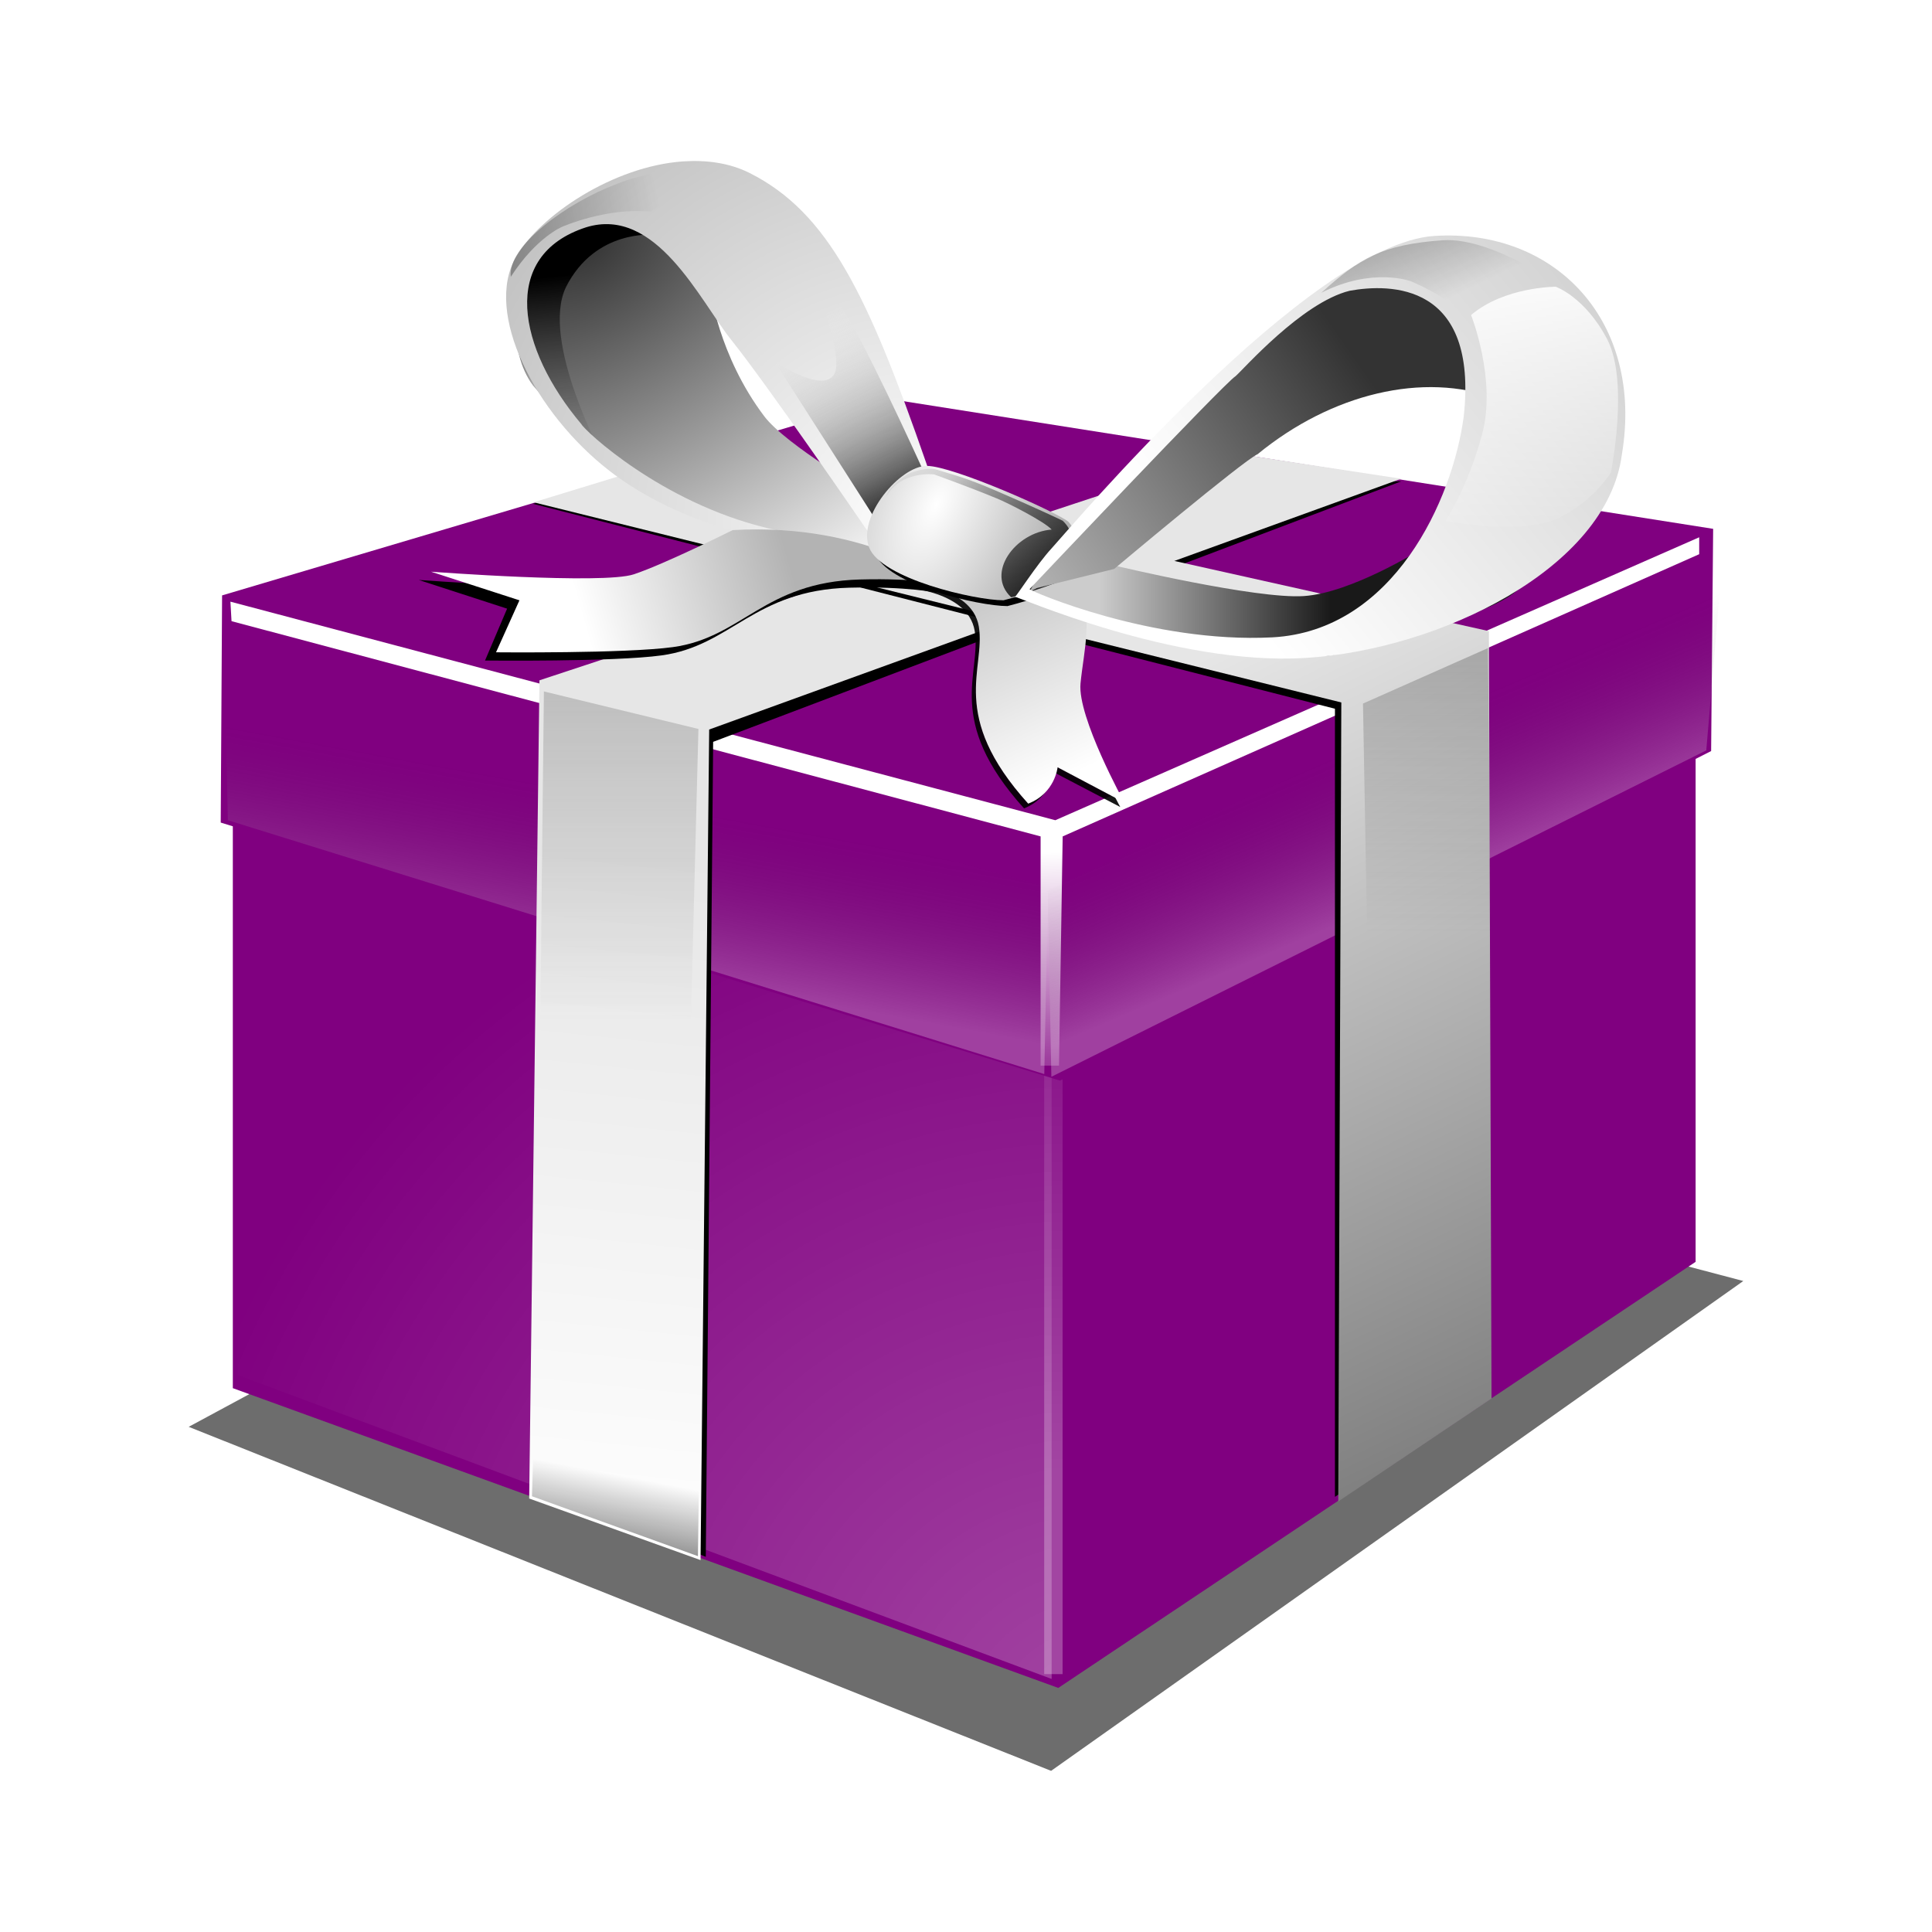 <svg:svg xmlns:dc="http://purl.org/dc/elements/1.1/" xmlns:ns1="http://www.w3.org/1999/xlink" xmlns:ns3="http://creativecommons.org/ns#" xmlns:rdf="http://www.w3.org/1999/02/22-rdf-syntax-ns#" xmlns:svg="http://www.w3.org/2000/svg" height="830.447" id="svg5520" version="1.0" viewBox="-81.445 -69.204 830.447 830.447" width="830.447">
  <svg:defs id="defs5522">
    <svg:filter id="filter5389">
      <svg:feGaussianBlur id="feGaussianBlur5391" stdDeviation="0.08" />
    </svg:filter>
    <svg:filter id="filter5115">
      <svg:feGaussianBlur id="feGaussianBlur5117" stdDeviation="0.07" />
    </svg:filter>
    <svg:linearGradient id="linearGradient5119">
      <svg:stop id="stop5121" offset="0" />
      <svg:stop id="stop5123" offset="1" stop-opacity="0" />
    </svg:linearGradient>
    <svg:filter id="filter5073">
      <svg:feGaussianBlur id="feGaussianBlur5075" stdDeviation="0.053" />
    </svg:filter>
    <svg:filter id="filter4943">
      <svg:feGaussianBlur id="feGaussianBlur4945" stdDeviation="0.105" />
    </svg:filter>
    <svg:filter id="filter4875">
      <svg:feGaussianBlur id="feGaussianBlur4877" stdDeviation="0.084" />
    </svg:filter>
    <svg:filter id="filter5203">
      <svg:feGaussianBlur id="feGaussianBlur5205" stdDeviation="0.149" />
    </svg:filter>
    <svg:filter height="1.201" id="filter4358" width="1.048" x="-.024" y="-.1">
      <svg:feGaussianBlur id="feGaussianBlur4360" stdDeviation="0.14" />
    </svg:filter>
    <svg:filter id="filter4332">
      <svg:feGaussianBlur id="feGaussianBlur4334" stdDeviation="0.08" />
    </svg:filter>
    <svg:filter id="filter4009">
      <svg:feGaussianBlur id="feGaussianBlur4011" stdDeviation="0.151" />
    </svg:filter>
    <svg:linearGradient id="linearGradient3969">
      <svg:stop id="stop3971" offset="0" stop-color="#4d4d4d" />
      <svg:stop id="stop3973" offset="1" stop-color="#4d4d4d" stop-opacity="0" />
    </svg:linearGradient>
    <svg:filter id="filter3954">
      <svg:feGaussianBlur id="feGaussianBlur3956" stdDeviation="0.146" />
    </svg:filter>
    <svg:filter id="filter3936">
      <svg:feGaussianBlur id="feGaussianBlur3938" stdDeviation="0.191" />
    </svg:filter>
    <svg:filter id="filter3840">
      <svg:feGaussianBlur id="feGaussianBlur3842" stdDeviation="0.291" />
    </svg:filter>
    <svg:filter id="filter4286">
      <svg:feGaussianBlur id="feGaussianBlur4288" stdDeviation="0.18" />
    </svg:filter>
    <svg:linearGradient id="linearGradient4224">
      <svg:stop id="stop4226" offset="0" stop-color="#fff" />
      <svg:stop id="stop4228" offset="1" stop-color="#4d4d4d" stop-opacity="0" />
    </svg:linearGradient>
    <svg:filter height="1.049" id="filter3888" width="2.454" x="-.727" y="-.024">
      <svg:feGaussianBlur id="feGaussianBlur3890" stdDeviation="0.157" />
    </svg:filter>
    <svg:linearGradient id="linearGradient3892">
      <svg:stop id="stop3894" offset="0" stop-color="#fff" />
      <svg:stop id="stop3896" offset="1" stop-color="#fff" stop-opacity="0" />
    </svg:linearGradient>
    <svg:filter id="filter4049">
      <svg:feGaussianBlur id="feGaussianBlur4051" stdDeviation="0.287" />
    </svg:filter>
    <svg:filter height="1.266" id="filter4715" width="1.119" x="-.06" y="-.133">
      <svg:feGaussianBlur id="feGaussianBlur4717" stdDeviation="2.386" />
    </svg:filter>
    <svg:radialGradient cx="985.76" cy="238.35" gradientTransform="matrix(1.164 -1.975 2.046 1.206 -614.23 1863.9)" gradientUnits="userSpaceOnUse" id="radialGradient2650" r="11.035">
      <svg:stop id="stop4027" offset="0" stop-color="#fff" />
      <svg:stop id="stop4029" offset="1" stop-color="#fff" stop-opacity="0" />
    </svg:radialGradient>
    <svg:linearGradient gradientUnits="userSpaceOnUse" id="linearGradient2652" x1="1002.9" x2="1002.9" y1="233.49" y2="218.97" ns1:href="#linearGradient3892" />
    <svg:linearGradient gradientTransform="translate(16.514 -35.636)" gradientUnits="userSpaceOnUse" id="linearGradient2654" x1="991.58" x2="992.39" y1="219.12" y2="214.7" ns1:href="#linearGradient4224" />
    <svg:linearGradient gradientTransform="translate(16.514 -35.636)" gradientUnits="userSpaceOnUse" id="linearGradient2656" x1="1002.8" x2="1003.1" y1="215.93" y2="223.38" ns1:href="#linearGradient3892" />
    <svg:linearGradient gradientTransform="translate(30.258 -36.49)" gradientUnits="userSpaceOnUse" id="linearGradient2660" x1="991.58" x2="992.39" y1="219.12" y2="214.7" ns1:href="#linearGradient4224" />
    <svg:linearGradient gradientTransform="translate(16.514 -35.636)" gradientUnits="userSpaceOnUse" id="linearGradient2666" x1="991.1" x2="991.1" y1="208.36" y2="220.49" ns1:href="#linearGradient3969" />
    <svg:linearGradient gradientTransform="translate(22.384 -.586)" gradientUnits="userSpaceOnUse" id="linearGradient2670" x1="991.1" x2="991.1" y1="208.36" y2="220.49" ns1:href="#linearGradient3969" />
    <svg:linearGradient gradientTransform="translate(17.482 -35.69)" gradientUnits="userSpaceOnUse" id="linearGradient2672" x1="999.14" x2="1003" y1="206.81" y2="213.36">
      <svg:stop id="stop4364" offset="0" stop-color="#b3b3b3" />
      <svg:stop id="stop4366" offset="1" stop-color="#fff" />
    </svg:linearGradient>
    <svg:linearGradient gradientUnits="userSpaceOnUse" id="linearGradient2674" x1="1006.7" x2="1006.1" y1="170.13" y2="164.62">
      <svg:stop id="stop5135" offset="0" stop-color="#7f7f7f" stop-opacity="0" />
      <svg:stop id="stop5137" offset="1" />
    </svg:linearGradient>
    <svg:linearGradient gradientUnits="userSpaceOnUse" id="linearGradient2680" x1="1015.5" x2="1013" y1="170.63" y2="165.69">
      <svg:stop id="stop4893" offset="0" stop-color="#333" />
      <svg:stop id="stop4895" offset="1" stop-color="#fff" stop-opacity="0" />
    </svg:linearGradient>
    <svg:linearGradient gradientUnits="userSpaceOnUse" id="linearGradient2686" x1="1019.5" x2="1015.7" y1="174.22" y2="169.45">
      <svg:stop id="stop4951" offset="0" />
      <svg:stop id="stop4953" offset="1" stop-opacity="0" />
    </svg:linearGradient>
    <svg:linearGradient gradientUnits="userSpaceOnUse" id="linearGradient2688" x1="1027.7" x2="1017.1" y1="166.91" y2="174.3">
      <svg:stop id="stop4817" offset="0" stop-color="#333" />
      <svg:stop id="stop4819" offset="1" stop-color="#ccc" />
    </svg:linearGradient>
    <svg:linearGradient gradientUnits="userSpaceOnUse" id="linearGradient2690" x1="1036.5" x2="1025.1" y1="164.83" y2="174.4">
      <svg:stop id="stop4809" offset="0" stop-color="#ccc" />
      <svg:stop id="stop4811" offset="1" stop-color="#fff" />
    </svg:linearGradient>
    <svg:linearGradient gradientUnits="userSpaceOnUse" id="linearGradient2692" x1="1004.5" x2="1008.6" y1="162.97" y2="162.04" ns1:href="#linearGradient5119" />
    <svg:linearGradient gradientTransform="translate(22.425 .718)" gradientUnits="userSpaceOnUse" id="linearGradient2694" x1="1006.5" x2="1008.2" y1="161.72" y2="163.86" ns1:href="#linearGradient5119" />
    <svg:linearGradient gradientUnits="userSpaceOnUse" id="linearGradient2696" x1="1031.8" x2="1032.4" y1="164.11" y2="171.9">
      <svg:stop id="stop5295" offset="0" stop-color="#fff" />
      <svg:stop id="stop5297" offset="1" stop-color="#fff" stop-opacity="0" />
    </svg:linearGradient>
    <svg:linearGradient gradientTransform="matrix(15.815 0 0 15.815 -15731 -2436.6)" gradientUnits="userSpaceOnUse" id="linearGradient2706" x1="1020.7" x2="1027" y1="173.07" y2="173.07">
      <svg:stop id="stop5399" offset="0" stop-color="#ccc" />
      <svg:stop id="stop5401" offset="1" stop-color="#191919" />
    </svg:linearGradient>
    <svg:radialGradient cx="999.93" cy="205.93" gradientTransform="matrix(55.986 25.92 -51.367 110.96 -45063 -48503)" gradientUnits="userSpaceOnUse" id="radialGradient2709" r="2.865">
      <svg:stop id="stop4803" offset="0" stop-color="#fff" />
      <svg:stop id="stop4805" offset="1" />
    </svg:radialGradient>
    <svg:linearGradient gradientTransform="matrix(15.815 0 0 15.815 -15731 -2436.6)" gradientUnits="userSpaceOnUse" id="linearGradient2714" x1="1012.3" x2="1006.7" y1="172.48" y2="174.09">
      <svg:stop id="stop2957" offset="0" stop-color="#b3b3b3" />
      <svg:stop id="stop2959" offset="1" stop-color="#fff" />
    </svg:linearGradient>
    <svg:radialGradient cx="990.44" cy="209.14" gradientTransform="matrix(-28.792 -35.184 33.772 -27.637 21787 40907)" gradientUnits="userSpaceOnUse" id="radialGradient2717" r="5.838">
      <svg:stop id="stop4206" offset="0" stop-color="#fff" />
      <svg:stop id="stop4208" offset="1" stop-color="#b3b3b3" />
    </svg:radialGradient>
    <svg:linearGradient gradientTransform="matrix(15.815 0 0 15.815 -15470 -3000.2)" gradientUnits="userSpaceOnUse" id="linearGradient2726" x1="990.99" x2="991.81" y1="237.27" y2="232.99">
      <svg:stop id="stop4017" offset="0" />
      <svg:stop id="stop4019" offset="1" stop-opacity="0" />
    </svg:linearGradient>
    <svg:radialGradient cx="1006.3" cy="164.89" gradientTransform="matrix(15.657 27.812 -42.83 24.111 -8504.3 -31809)" gradientUnits="userSpaceOnUse" id="radialGradient2730" r="5.473">
      <svg:stop id="stop4825" offset="0" stop-color="#333" />
      <svg:stop id="stop4827" offset="1" stop-color="#efefef" />
    </svg:radialGradient>
    <svg:linearGradient gradientTransform="matrix(15.815 0 0 15.815 -15470 -3000.2)" gradientUnits="userSpaceOnUse" id="linearGradient2733" x1="1007.9" x2="1020" y1="210.21" y2="235.48">
      <svg:stop id="stop4306" offset="0" stop-color="#e6e6e6" />
      <svg:stop id="stop4308" offset="1" stop-color="#666" />
    </svg:linearGradient>
    <svg:linearGradient gradientTransform="matrix(15.815 0 0 15.815 -15470 -3000.2)" gradientUnits="userSpaceOnUse" id="linearGradient2738" x1="994.01" x2="996.02" y1="235.88" y2="216.38">
      <svg:stop id="stop3960" offset="0" stop-color="#fff" />
      <svg:stop id="stop3962" offset="1" stop-color="#e6e6e6" />
    </svg:linearGradient>
  </svg:defs>
  <svg:g id="layer1" transform="translate(-20.219 -117.73)">
    <svg:path d="m1281.8 669.91l53.2 20.64 42.7-29.39-53.2-13.65-42.7 22.4z" fill-rule="evenodd" filter="url(#filter4715)" id="path4665" opacity=".756" transform="matrix(6.968 0 0 7.164 -8911.7 -4137.4)" />
    <svg:path d="m38.852 368.18v277.03l354.81 128.85 273.95-183.15v-263.18l-281.65 149.29-347.11-108.84z" fill="#800080" fill-rule="evenodd" id="path3105" />
    <svg:path d="m997.28 194.51l22.12 8.26v-17.07l-22.12-6.72v15.53z" fill="url(#radialGradient2650)" fill-rule="evenodd" filter="url(#filter4049)" id="path3107" opacity=".525" transform="matrix(15.815 0 0 15.815 -15731 -2436.6)" />
    <svg:rect fill="url(#linearGradient2652)" filter="url(#filter3888)" height="15.805" id="rect3109" opacity=".522" transform="matrix(18.002 0 0 18.002 -17663 -3520.4)" width=".439" x="1002.7" y="222.42" />
    <svg:path d="m319.5 219.77l355.65 56.07-0.87 95.52-279.89 141.64-360.74-110.9 0.584-97.65 285.27-84.68z" fill="#800080" id="path3111" />
    <svg:path d="m996.92 175.07l0.09 4.36 22.19 6.9 0.1-5.08-22.38-6.18z" fill="url(#linearGradient2654)" fill-rule="evenodd" filter="url(#filter4286)" id="path3113" opacity=".5" transform="matrix(15.815 0 0 15.815 -15731 -2436.6)" />
    <svg:path d="m997.08 173.49l22.42 5.94 17.5-7.69v0.46l-17.3 7.67-0.1 6.23h-0.5v-6.23l-21.99-5.85-0.03-0.53z" fill="url(#linearGradient2656)" fill-rule="evenodd" filter="url(#filter3840)" id="path3115" transform="matrix(15.815 0 0 15.815 -15731 -2436.6)" />
    <svg:path d="m1023.9 170.19l-18.3 5.78-0.2 21.61 4.6 1.87 0.2-22.15 18.7-7.08-5-0.03z" fill-rule="evenodd" filter="url(#filter3936)" id="path3117" transform="matrix(15.815 0 0 15.815 -15731 -2436.6)" />
    <svg:path d="m467.13 243.06l-296.48 97.89-4.41 351.7 73.66 26.47 3.71-357.02 297.45-107.8-73.93-11.24z" fill="url(#linearGradient2738)" fill-rule="evenodd" id="path3119" />
    <svg:path d="m1014.7 176.33l0.4 4.61 17.8 4.54 0.1-5.09-18.3-4.06z" fill="url(#linearGradient2660)" fill-rule="evenodd" filter="url(#filter4286)" id="path3121" opacity=".5" transform="matrix(-15.815 3.848 0 15.815 16726 -6396.6)" />
    <svg:path d="m1005.3 170.83l21.8 5.57v21.42l4.2-2.82-0.2-20.54-21.6-4.75-4.2 1.12z" fill-rule="evenodd" filter="url(#filter3954)" id="path3123" transform="matrix(15.815 0 0 15.815 -15731 -2436.6)" />
    <svg:path d="m168.16 264.43l347.16 86.04-1.31 343.43 65.88-44.22-1.13-329.87-342.1-76.34-68.5 20.96z" fill="url(#linearGradient2733)" fill-rule="evenodd" id="path3125" />
    <svg:path d="m244.01 172.71s3.45 28.5 23.26 54.73c9.4 12.45 45.83 33.52 45.83 33.52l19.85 23.94s-20.53 6.85-30.79 5.48-61.17-16.14-80.32-27.09c-19.16-10.94-53.36-49.52-55.42-58.42-2.05-8.89-11.5-32.01-3.29-47.07 8.21-15.05 24.1-22.03 28.89-22.72 4.79-0.68 49.94 22.58 49.94 22.58l2.05 15.05z" fill="url(#radialGradient2730)" fill-rule="evenodd" id="path3127" />
    <svg:path d="m1005.6 175.93l4.2 1.02-0.3 11.59-4-3.55 0.1-9.06z" fill="url(#linearGradient2666)" fill-rule="evenodd" filter="url(#filter4009)" id="path3129" opacity=".591" transform="matrix(15.815 0 0 15.815 -15731 -2436.6)" />
    <svg:path d="m168.62 651.7l-1.18 39.97 71.34 25.75 0.59-44.11-70.75-21.61z" fill="url(#linearGradient2726)" fill-rule="evenodd" id="path3131" />
    <svg:path d="m1011.5 210.58l4.1 1.82-0.2 11.19-4-3.55 0.1-9.46z" fill="url(#linearGradient2670)" fill-rule="evenodd" filter="url(#filter4009)" id="path3133" opacity=".674" transform="matrix(-13.1 0 0 13.1 13829 -2431.5)" />
    <svg:g fill-rule="evenodd" id="g3135" transform="matrix(15.741 1.527 -1.527 15.741 -15388 -3975.6)">
      <svg:path d="m1015 173.21s1.9-0.14 2.2 0.99-0.6 2.48 1.8 4.67c0.7-0.36 0.7-1.06 0.7-1.06l1.9 0.77s-1.5-2.19-1.5-3.11c0-0.91 0.2-2.05-0.4-2.4-0.7-0.35-3.8-0.35-3.8-0.35l-0.9 0.49z" filter="url(#filter4332)" id="path3137" opacity=".953" />
      <svg:path d="m1015.1 173.08s1.9-0.14 2.2 0.99-0.6 2.47 1.8 4.66c0.7-0.35 0.7-1.06 0.7-1.06l1.9 0.78s-1.5-2.19-1.5-3.11 0.2-2.05-0.4-2.4c-0.7-0.36-3.8-0.36-3.8-0.36l-0.9 0.5z" fill="url(#linearGradient2672)" id="path3139" />
    </svg:g>
    <svg:path d="m1010.4 171.77s-1.8 0.92-2.7 1.2c-0.8 0.28-5.5-0.07-5.5-0.07l2.4 0.78-0.6 1.41s3.5 0.04 4.8-0.14c1.9-0.26 2.5-1.77 5.1-1.84 1.6-0.04 2.4 0.14 2.4 0.14s-2.1-1.69-5.9-1.48z" fill-rule="evenodd" filter="url(#filter4358)" id="path3141" transform="matrix(15.815 0 0 15.815 -15731 -2436.6)" />
    <svg:path d="m1008.6 163.52s-1.1-0.63-1.5-0.63c-0.5 0-2 0.58-2.1 1.36-0.2 0.79-0.4 2.42 0.3 3.36 0.8 0.95 1.9 1.94 1.9 1.94s-1.7-3.16-1-4.61c0.8-1.59 2.4-1.42 2.4-1.42z" fill="url(#linearGradient2674)" fill-rule="evenodd" filter="url(#filter5203)" id="path3143" transform="matrix(15.815 0 0 15.815 -15731 -2436.6)" />
    <svg:path d="m232.25 117.91c-29.76 2.09-61.2 23.06-71.66 41.02-13.95 23.95 8.02 67.13 40.3 92.09 44.25 34.2 110.44 35.47 110.44 35.47 0-1.03 43.23 11.95 25.7-38.6-25.18-72.57-42.19-108.02-76.11-125.04-8.69-4.36-18.75-5.64-28.67-4.94zm-41.62 28.34c30.19-9.41 49.04 31.59 62.38 48.27 16.42 20.52 57.82 81.05 57.82 81.05l8.4 10.87s-4.57 0.08-50.41-10.87c-45.83-10.95-78.79-42-80.16-44.74-27.31-32.41-35.35-72.42 1.97-84.58z" fill="url(#radialGradient2717)" fill-rule="evenodd" id="path3145" />
    <svg:path d="m253.71 276.38s-29.07 14.53-42.48 19-87.19-1.12-87.19-1.12l38.01 12.3-10.07 22.35s55.74 0.55 76.02-2.23c29.92-4.1 39.12-27.95 80.48-29.07 24.81-0.67 38.01 2.24 38.01 2.24s-33.54-26.83-92.78-23.47z" fill="url(#linearGradient2714)" fill-rule="evenodd" id="path3147" />
    <svg:path d="m1019.9 171.39s-3.1-1.43-3.8-1.43-1.9 1.37-1.5 2.21c0.3 0.85 2.8 1.44 3.6 1.44 0.7-0.18 1.3-0.4 2-0.72 0-0.45-0.3-1.5-0.3-1.5z" fill-rule="evenodd" filter="url(#filter4875)" id="path3149" transform="matrix(15.815 0 0 15.815 -15731 -2436.6)" />
    <svg:path d="m1011.9 167.01l2.8 4.38 1.4-1.04s-1.4-3.13-2.2-4.52-1.3-2.02-1.3-2.02 1.2 2.92 0.9 3.48-1.5-0.28-1.6-0.28z" fill="url(#linearGradient2680)" fill-rule="evenodd" filter="url(#filter4943)" id="path3151" transform="matrix(15.815 0 0 15.815 -15731 -2436.6)" />
    <svg:path d="m398.03 272.81c-4.89-4.12-49.56-24.03-60.91-24.03s-29.91 21.66-24.76 35.07c5.16 13.41 45.39 22.7 57.77 22.7 11.03-2.83 21.05-6.33 31.98-11.35 0-7.22 2.15-15.29-4.08-22.39z" fill="url(#radialGradient2709)" fill-rule="evenodd" id="path3153" />
    <svg:path d="m379.46 306.11s35.54 13.03 57.43 16.45 66.4 10.92 77.35 6.81c10.94-4.1 70.46-16.42 78.67-29.41 8.21-13-43.78-15.06-43.78-15.06s-29.42 18.48-49.95 19.84c-20.52 1.37-80.72-12.99-80.72-12.99l-38.31 10.26-0.69 4.1z" fill="url(#linearGradient2706)" fill-rule="evenodd" id="path3155" />
    <svg:path d="m1015.6 169.98s0.4-0.17 0.7-0.07c0.4 0.13 0.7 0.18 1.6 0.57 1 0.43 1.7 0.76 1.8 0.81 0.5 0.48 0.1 0.98 0.2 1.54-0.4 0.17-1.4 0.51-1.6 0.54-0.7-0.65 0.1-1.76 1.1-1.84-0.2-0.22-1.2-0.73-1.5-0.85-0.8-0.33-1.7-0.65-1.7-0.65s-0.9-0.11-1.3 0.61c0.1-0.36 0.7-0.7 0.7-0.66z" fill="url(#linearGradient2686)" fill-rule="evenodd" filter="url(#filter5073)" id="path3157" transform="matrix(15.815 0 0 15.815 -15731 -2436.6)" />
    <svg:g fill-rule="evenodd" id="g3159" transform="matrix(15.815 0 0 15.815 -15731 -2436.6)">
      <svg:path d="m1019 173.12l2.1-0.52s3.5-2.94 3.9-3.12c2-1.64 4.5-2.25 6.5-1.51 0 0-0.2-2.64-0.9-2.98-0.7-0.35-2.6-0.61-2.6-0.61s-2.6 1.73-2.9 2.03-4.7 4.63-4.7 4.63l-1.3 1.62-0.3 0.56 0.2-0.1z" fill="url(#linearGradient2688)" id="path3161" />
      <svg:path d="m1029.8 163.55c-3.4 0.22-10 8.06-10.4 8.49s-1 1.37-1 1.32 4.3 1.88 7.9 1.66 8.2-2.41 8.6-5.54c0.6-3.6-1.8-6.14-5.1-5.93zm-2.3 1.49c1.1-0.2 3.5-0.22 3.1 3.42-0.3 2.25-1.9 5.82-5.2 6-3.3 0.17-6.6-1.27-6.6-1.31 0 0 5.3-5.61 5.6-5.79 0.2-0.17 1.8-2 3.1-2.32z" fill="url(#linearGradient2690)" id="path3163" />
    </svg:g>
    <svg:path d="m1004.7 164.66c-0.1-0.82 1.5-2.01 2.9-2.53 1.3-0.53 3-0.36 3-0.36s-1.5 0.67-2.1 1.12c-1.2-0.12-2.4 0.41-2.4 0.41s-0.7 0.28-1.4 1.36z" fill="url(#linearGradient2692)" fill-rule="evenodd" filter="url(#filter5115)" id="path3165" opacity=".558" transform="matrix(15.815 0 0 15.815 -15731 -2436.6)" />
    <svg:path d="m1026.8 165.52c0.8-1.14 1.3-1.64 2.9-2.13 1.4-0.42 3.8 0.67 3.8 0.67s-1.3 1.37-1.9 1.83c-0.7-0.94-2.5-1.22-2.5-1.22s-1.1-0.15-2.3 0.85z" fill="url(#linearGradient2694)" fill-rule="evenodd" filter="url(#filter5115)" id="path3167" opacity=".558" transform="matrix(15.416 3.531 -3.531 15.416 -14738 -6002.9)" />
    <svg:path d="m1030.8 165.7s0.7 1.76 0.3 3.24-1 2.36-1 2.36 2 0.38 3-0.05c1-0.44 1.5-1.27 1.5-1.27s0.5-2.47-0.1-3.62-1.4-1.43-1.4-1.43-1.4 0-2.3 0.77z" fill="url(#linearGradient2696)" fill-rule="evenodd" filter="url(#filter5389)" id="path3169" transform="matrix(15.815 0 0 15.815 -15731 -2436.6)" />
  </svg:g>
</svg:svg>